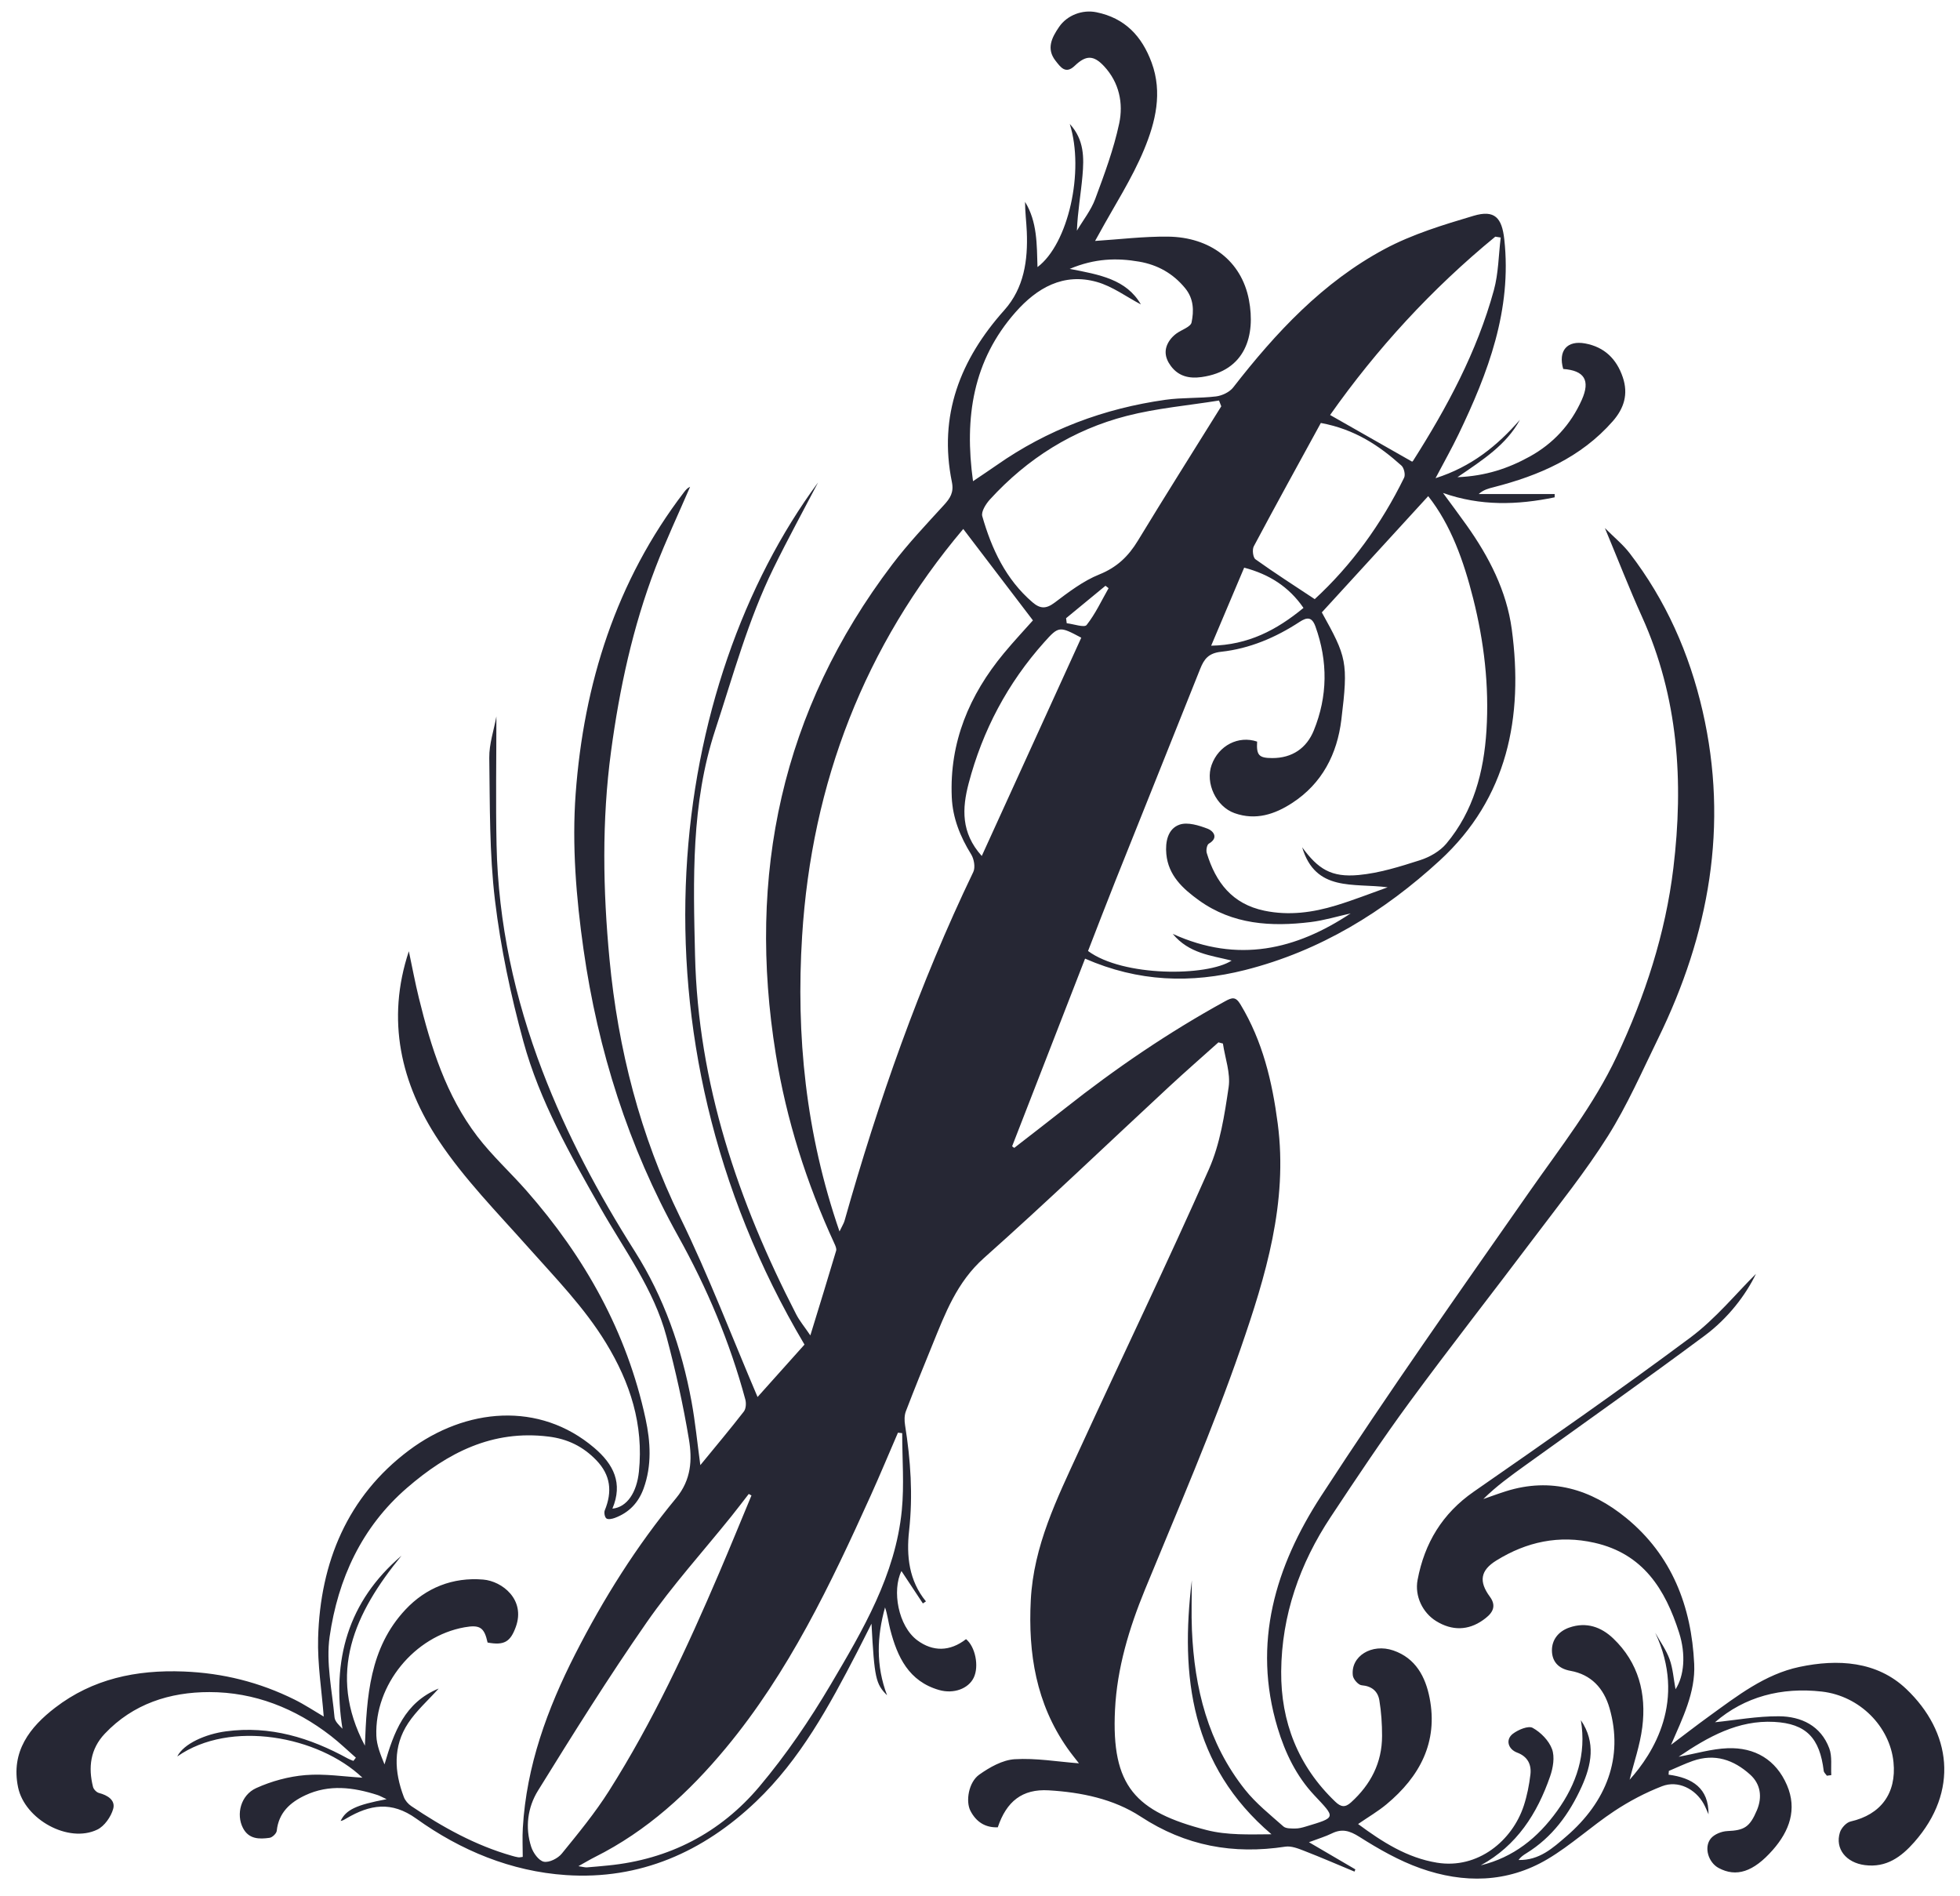 <?xml version="1.0" encoding="utf-8"?>
<!-- Generator: Adobe Illustrator 17.1.0, SVG Export Plug-In . SVG Version: 6.00 Build 0)  -->
<!DOCTYPE svg PUBLIC "-//W3C//DTD SVG 1.1//EN" "http://www.w3.org/Graphics/SVG/1.1/DTD/svg11.dtd">
<svg version="1.1" id="Layer_1" xmlns="http://www.w3.org/2000/svg" xmlns:xlink="http://www.w3.org/1999/xlink" x="0px" y="0px"
	 viewBox="0 0 190 183.76" enable-background="new 0 0 190 183.76" xml:space="preserve">
<path fill="#262734" d="M161.749,172.008c2.299,0.305,3.894,1.302,3.873,3.843c-0.152-0.335-0.282-0.682-0.46-1.003
	c-0.813-1.469-2.499-2.318-4.043-1.721c-1.617,0.626-3.189,1.455-4.636,2.414c-2.213,1.467-4.193,3.305-6.468,4.654
	c-3.897,2.312-8.139,2.37-12.319,0.887c-2.076-0.736-4.048-1.862-5.918-3.047c-0.956-0.605-1.692-0.815-2.683-0.327
	c-0.605,0.298-1.263,0.49-2.207,0.846c1.659,0.971,3.079,1.802,4.499,2.633c-0.028,0.072-0.056,0.145-0.084,0.217
	c-1.623-0.675-3.236-1.375-4.874-2.011c-0.581-0.226-1.253-0.495-1.831-0.407c-5.046,0.769-9.662-0.06-14.02-2.913
	c-2.625-1.718-5.781-2.362-8.922-2.547c-2.556-0.15-4.088,1.068-4.932,3.584c-1.22,0.045-2.093-0.525-2.649-1.592
	c-0.485-0.932-0.179-2.783,0.851-3.512c1.009-0.715,2.255-1.423,3.436-1.495c2.06-0.126,4.151,0.239,6.23,0.398
	c-0.319-0.416-0.746-0.929-1.127-1.475c-3.02-4.323-3.808-9.155-3.543-14.334c0.269-5.272,2.537-9.835,4.661-14.46
	c4.187-9.117,8.552-18.153,12.612-27.325c1.087-2.456,1.511-5.256,1.907-7.946c0.199-1.352-0.346-2.813-0.555-4.225
	c-0.145-0.038-0.289-0.076-0.434-0.115c-1.588,1.424-3.197,2.827-4.761,4.277c-5.985,5.547-11.874,11.201-17.969,16.624
	c-2.628,2.338-3.755,5.363-4.998,8.414c-0.873,2.143-1.748,4.285-2.573,6.446c-0.152,0.397-0.147,0.898-0.079,1.329
	c0.542,3.405,0.776,6.802,0.391,10.259c-0.269,2.416-0.016,4.824,1.635,6.835c-0.099,0.066-0.197,0.132-0.296,0.198
	c-0.706-1.066-1.412-2.132-2.079-3.141c-0.927,1.882-0.326,5.34,1.55,6.724c1.484,1.094,3.137,1.103,4.712-0.123
	c0.9,0.736,1.278,2.628,0.746,3.733c-0.515,1.07-1.941,1.603-3.359,1.197c-2.945-0.844-4.048-3.205-4.738-5.871
	c-0.181-0.698-0.256-1.424-0.501-2.134c-0.791,2.82-0.895,5.635,0.196,8.517c-1.102-1.1-1.223-1.659-1.509-6.938
	c-0.549,1.083-0.972,1.936-1.409,2.781c-2.694,5.201-5.491,10.365-9.777,14.452c-5.126,4.889-11.266,7.612-18.432,7.131
	c-5.313-0.357-10.198-2.379-14.506-5.468c-2.425-1.739-4.508-1.353-6.768-0.031c-0.11,0.064-0.22,0.132-0.335,0.186
	c-0.073,0.034-0.156,0.047-0.236,0.068c0.519-1.078,1.483-1.553,4.458-2.11c-0.44-0.204-0.652-0.331-0.882-0.405
	c-2.337-0.75-4.685-1.06-7.005,0.028c-1.465,0.687-2.576,1.681-2.762,3.442c-0.027,0.258-0.427,0.641-0.695,0.679
	c-1.002,0.142-2.016,0.14-2.581-0.954c-0.679-1.313-0.224-3.182,1.286-3.867c1.484-0.673,3.153-1.126,4.776-1.259
	c1.862-0.153,3.762,0.152,5.517,0.251c-4.235-4.031-12.816-5.66-17.948-2.054c0.62-1.247,2.75-2.173,4.713-2.436
	c4.297-0.575,8.144,0.615,11.834,2.637c0.167,0.092,0.352,0.152,0.528,0.227c0.08-0.104,0.161-0.208,0.241-0.312
	c-0.806-0.706-1.579-1.455-2.424-2.11c-3.464-2.685-7.414-4.247-11.779-4.248c-3.828-0.001-7.391,1.128-10.14,4.036
	c-1.396,1.477-1.617,3.257-1.138,5.155c0.059,0.236,0.343,0.527,0.575,0.587c0.844,0.218,1.618,0.705,1.378,1.548
	c-0.217,0.765-0.845,1.666-1.536,2.001c-2.807,1.36-7.032-0.99-7.681-4.092c-0.728-3.484,1.159-5.854,3.592-7.723
	c3.627-2.787,7.853-3.687,12.451-3.507c3.825,0.15,7.364,1.042,10.746,2.717c0.993,0.492,1.922,1.112,2.839,1.65
	c-0.194-2.53-0.614-5.082-0.544-7.621c0.203-7.338,2.86-13.726,8.793-18.173c5.519-4.136,12.653-4.775,17.965-0.26
	c1.894,1.609,2.806,3.441,1.769,5.902c1.419-0.135,2.363-1.571,2.57-3.584c0.468-4.561-0.842-8.62-3.19-12.472
	c-2.107-3.456-4.909-6.31-7.571-9.304c-2.975-3.347-6.16-6.585-8.626-10.288c-3.689-5.537-5.131-11.714-2.915-18.377
	c0.322,1.514,0.605,3.037,0.974,4.539c1.172,4.769,2.637,9.443,5.662,13.404c1.433,1.876,3.206,3.489,4.771,5.269
	c5.646,6.426,9.73,13.693,11.54,22.107c0.477,2.219,0.622,4.52-0.192,6.758c-0.504,1.384-1.417,2.334-2.783,2.844
	c-0.256,0.096-0.644,0.179-0.819,0.055c-0.164-0.117-0.25-0.566-0.161-0.784c0.741-1.807,0.579-3.417-0.826-4.867
	c-1.279-1.321-2.76-2.054-4.624-2.285c-5.449-0.677-9.789,1.57-13.72,4.971c-4.402,3.807-6.691,8.825-7.501,14.42
	c-0.367,2.534,0.24,5.215,0.474,7.823c0.036,0.398,0.442,0.763,0.77,1.104c-1.054-6.648,0.514-12.327,5.723-16.772
	c-4.547,5.543-7.254,11.401-3.549,18.413c0.181-4.723,0.436-9.459,3.93-13.187c1.983-2.116,4.592-3.163,7.544-2.912
	c1.832,0.156,4.112,1.937,3.158,4.58c-0.525,1.452-1.117,1.82-2.738,1.523c-0.323-1.469-0.744-1.746-2.244-1.477
	c-4.853,0.87-8.717,5.574-8.539,10.51c0.034,0.937,0.417,1.86,0.791,2.777c0.905-3.108,1.942-5.994,5.253-7.352
	c-1.032,1.149-2.158,2.142-2.958,3.351c-1.491,2.255-1.35,4.723-0.419,7.169c0.128,0.337,0.417,0.671,0.72,0.875
	c3.035,2.04,6.209,3.808,9.756,4.816c0.204,0.058,0.411,0.118,0.62,0.148c0.122,0.017,0.253-0.023,0.428-0.042
	c0-0.938-0.047-1.874,0.008-2.804c0.351-6.022,2.377-11.55,5.083-16.858c2.739-5.372,5.938-10.469,9.782-15.115
	c1.472-1.779,1.564-3.728,1.238-5.69c-0.557-3.353-1.3-6.687-2.179-9.972c-1.226-4.582-4.077-8.38-6.38-12.431
	c-2.947-5.184-5.91-10.388-7.489-16.159c-1.227-4.485-2.202-9.085-2.755-13.697c-0.546-4.559-0.487-9.197-0.552-13.802
	c-0.019-1.336,0.448-2.68,0.69-4.011c0,4.162-0.072,8.31,0.016,12.454c0.161,7.565,1.752,14.864,4.446,21.916
	c2.35,6.151,5.43,11.917,8.963,17.488c2.804,4.422,4.54,9.374,5.492,14.55c0.359,1.953,0.551,3.937,0.853,6.161
	c1.522-1.859,2.904-3.502,4.218-5.197c0.209-0.27,0.24-0.808,0.144-1.165c-1.499-5.553-3.699-10.78-6.515-15.836
	c-4.815-8.645-7.782-18.024-9.173-27.802c-0.707-4.968-1.127-10.09-0.76-15.075c0.785-10.641,3.907-20.605,10.511-29.234
	c0.157-0.205,0.322-0.404,0.584-0.516c-1.127,2.616-2.344,5.198-3.362,7.856c-2.197,5.736-3.481,11.695-4.301,17.783
	c-0.906,6.724-0.787,13.449-0.15,20.154c0.828,8.709,2.966,17.07,6.845,25.007c2.774,5.675,5.024,11.607,7.507,17.421
	c1.375-1.535,2.967-3.313,4.549-5.08c-17.924-30.224-13.043-64.105,1.314-83.557c-1.392,2.668-2.924,5.462-4.324,8.321
	c-2.454,5.009-3.905,10.379-5.639,15.658c-2.355,7.17-2.134,14.506-1.961,21.84c0.291,12.417,4.172,23.874,9.807,34.809
	c0.324,0.629,0.79,1.183,1.371,2.039c0.9-2.935,1.716-5.567,2.5-8.208c0.06-0.203-0.074-0.489-0.175-0.71
	c-2.703-5.863-4.647-11.986-5.674-18.34c-2.806-17.355,0.55-33.315,11.288-47.465c1.531-2.018,3.286-3.872,4.999-5.745
	c0.615-0.673,0.989-1.232,0.783-2.242c-1.313-6.456,0.802-11.873,5.085-16.666c1.909-2.136,2.293-4.83,2.176-7.6
	c-0.04-0.962-0.169-1.919-0.169-2.892c1.191,1.937,1.138,4.124,1.207,6.321c2.976-2.231,4.579-9.288,3.127-13.874
	c1.415,1.533,1.384,3.294,1.232,5.03c-0.153,1.739-0.468,3.464-0.54,5.317c0.603-1.021,1.37-1.98,1.776-3.074
	c0.892-2.399,1.792-4.825,2.324-7.317c0.417-1.955,0.001-3.968-1.456-5.538c-1.026-1.105-1.767-1.096-2.853-0.054
	c-0.895,0.859-1.385,0.114-1.846-0.466c-0.935-1.175-0.387-2.255,0.325-3.296c0.781-1.142,2.261-1.705,3.625-1.426
	c2.757,0.563,4.4,2.307,5.347,4.874c1.079,2.925,0.371,5.773-0.719,8.408c-1.184,2.862-2.909,5.5-4.399,8.235
	c-0.158,0.29-0.322,0.576-0.362,0.648c2.308-0.147,4.688-0.444,7.065-0.418c4.09,0.045,7.128,2.349,7.849,6.13
	c0.651,3.417-0.313,6.885-4.595,7.482c-1.171,0.163-2.227-0.056-2.983-1.086c-0.599-0.816-0.687-1.645-0.093-2.49
	c0.169-0.24,0.389-0.457,0.625-0.633c0.506-0.376,1.394-0.644,1.486-1.088c0.23-1.112,0.22-2.286-0.615-3.308
	c-1.177-1.442-2.681-2.275-4.466-2.583c-2.157-0.373-4.297-0.322-6.733,0.702c2.91,0.561,5.489,1.009,6.9,3.445
	c-1.398-0.734-2.754-1.754-4.277-2.181c-3.233-0.906-5.798,0.577-7.879,2.939c-4.11,4.664-4.976,10.169-4.116,16.376
	c0.891-0.603,1.594-1.065,2.282-1.547c4.936-3.461,10.429-5.505,16.371-6.343c1.616-0.228,3.276-0.132,4.899-0.327
	c0.591-0.071,1.314-0.414,1.67-0.872c4.132-5.314,8.689-10.207,14.677-13.413c2.686-1.438,5.689-2.349,8.629-3.223
	c2.049-0.609,2.745,0.198,2.973,2.284c0.751,6.843-1.57,12.941-4.444,18.914c-0.648,1.346-1.385,2.648-2.221,4.235
	c3.496-1.113,5.993-3.152,8.181-5.663c-1.312,2.423-3.562,3.868-6.057,5.567c2.748-0.113,4.926-0.856,6.989-1.991
	c2.302-1.267,4-3.116,5.065-5.507c0.846-1.9,0.246-2.84-1.801-2.992c-0.507-1.76,0.37-2.804,2.144-2.47
	c1.85,0.349,3.028,1.491,3.631,3.274c0.555,1.642,0.12,3.02-0.983,4.274c-3.083,3.507-7.134,5.254-11.531,6.38
	c-0.489,0.125-0.98,0.239-1.454,0.664c2.456,0,4.911,0,7.367,0c-0.002,0.106-0.004,0.213-0.006,0.319
	c-3.601,0.745-7.176,0.866-10.822-0.425c0.77,1.051,1.553,2.092,2.307,3.155c2.158,3.041,3.859,6.35,4.358,10.042
	c1.15,8.507-0.407,16.386-6.969,22.418c-5.413,4.975-11.61,8.785-18.879,10.625c-5.249,1.328-10.353,1.155-15.514-1.103
	c-2.379,6.119-4.726,12.153-7.072,18.188c0.068,0.052,0.136,0.104,0.204,0.156c1.637-1.272,3.283-2.534,4.909-3.819
	c4.902-3.875,10.046-7.383,15.53-10.392c0.683-0.375,1.024-0.473,1.492,0.303c2.152,3.566,3.079,7.469,3.614,11.558
	c1,7.639-1.171,14.781-3.588,21.768c-2.739,7.919-6.097,15.626-9.28,23.387c-1.542,3.759-2.709,7.623-2.907,11.655
	c-0.364,7.402,1.961,9.884,8.89,11.66c1.988,0.51,4.131,0.42,6.278,0.406c-7.822-6.658-8.848-15.309-7.722-24.609
	c0,1.601-0.057,3.204,0.01,4.802c0.239,5.644,1.559,10.964,5.141,15.476c1.061,1.336,2.436,2.429,3.724,3.57
	c0.252,0.223,0.764,0.199,1.157,0.202c0.335,0.003,0.68-0.089,1.006-0.187c2.998-0.904,2.908-0.823,0.818-3.054
	c-1.713-1.829-2.803-4.07-3.537-6.502c-2.487-8.235-0.196-15.693,4.213-22.481c6.501-10.01,13.394-19.767,20.235-29.552
	c2.979-4.261,6.204-8.344,8.435-13.087c2.733-5.812,4.712-11.866,5.48-18.241c1.006-8.344,0.489-16.539-3.044-24.349
	c-1.228-2.713-2.305-5.495-3.596-8.594c0.93,0.934,1.762,1.608,2.397,2.434c3.509,4.559,5.791,9.713,7.074,15.295
	c2.554,11.113,0.631,21.647-4.31,31.75c-1.56,3.19-2.992,6.475-4.876,9.468c-2.169,3.447-4.743,6.643-7.198,9.905
	c-3.985,5.295-8.081,10.508-12.004,15.847c-2.669,3.633-5.171,7.393-7.662,11.153c-3,4.529-4.758,9.534-4.8,14.978
	c-0.038,4.876,1.641,9.173,5.243,12.618c0.556,0.532,0.961,0.579,1.525,0.069c1.912-1.73,3.01-3.845,3.011-6.444
	c0.001-1.152-0.074-2.317-0.263-3.452c-0.145-0.873-0.728-1.377-1.717-1.457c-0.32-0.026-0.81-0.583-0.853-0.942
	c-0.227-1.875,1.839-3.147,3.923-2.431c2.172,0.746,3.117,2.559,3.517,4.594c0.842,4.295-0.952,7.63-4.176,10.315
	c-0.82,0.683-1.756,1.227-2.754,1.914c2.36,1.745,4.753,3.275,7.645,3.747c3.972,0.648,7.312-2.14,8.419-5.53
	c0.317-0.971,0.518-1.995,0.64-3.011c0.116-0.975-0.269-1.749-1.28-2.127c-0.894-0.334-1.155-1.269-0.417-1.83
	c0.518-0.394,1.495-0.803,1.917-0.57c0.786,0.433,1.573,1.235,1.876,2.061c0.279,0.76,0.1,1.815-0.184,2.634
	c-1.252,3.617-3.227,6.711-6.726,8.629c3.173-0.771,5.526-2.666,7.399-5.266c1.895-2.631,2.856-5.5,2.307-8.803
	c1.472,2.172,1.023,4.351,0.073,6.451c-1.185,2.618-2.841,4.897-5.349,6.443c-0.291,0.179-0.572,0.375-0.768,0.657
	c2.018,0.051,3.335-1.169,4.65-2.303c3.878-3.343,5.544-7.646,4.172-12.413c-0.557-1.935-1.785-3.261-3.787-3.618
	c-1.215-0.217-1.791-0.944-1.797-1.98c-0.006-1.033,0.633-1.85,1.685-2.215c1.65-0.573,3.091-0.061,4.263,1.06
	c2.452,2.345,3.223,5.344,2.81,8.607c-0.222,1.75-0.821,3.451-1.227,5.082c2.294-2.55,5.563-7.689,2.482-14.246
	c0.474,0.851,1.063,1.66,1.391,2.564c0.324,0.892,0.385,1.879,0.578,2.914c0.83-1.277,1.026-3.361,0.342-5.498
	c-1.339-4.182-3.469-7.632-8.2-8.7c-3.446-0.778-6.573-0.096-9.502,1.712c-1.562,0.964-1.728,2.035-0.634,3.519
	c0.796,1.079,0.021,1.773-0.662,2.258c-1.438,1.021-3.004,1.057-4.551,0.101c-1.301-0.804-2.096-2.414-1.798-3.991
	c0.673-3.568,2.394-6.432,5.451-8.555c7.047-4.895,14.095-9.798,20.976-14.921c2.49-1.854,4.506-4.345,6.375-6.188
	c-0.987,2.048-2.699,4.299-4.966,5.985c-5.751,4.277-11.61,8.408-17.427,12.597c-1.384,0.997-2.77,1.991-4.035,3.244
	c0.731-0.253,1.456-0.524,2.193-0.756c4.38-1.379,8.258-0.187,11.654,2.589c4.433,3.625,6.333,8.582,6.594,14.156
	c0.129,2.762-1.129,5.251-2.246,7.834c1.231-0.926,2.447-1.873,3.696-2.775c2.715-1.962,5.398-4.067,8.75-4.776
	c3.713-0.786,7.513-0.563,10.353,2.134c4.393,4.173,5.118,9.919,0.787,14.841c-1.267,1.44-2.715,2.505-4.8,2.234
	c-1.81-0.235-2.907-1.579-2.416-3.166c0.133-0.432,0.623-0.968,1.039-1.062c2.923-0.664,4.46-2.731,4.156-5.751
	c-0.345-3.433-3.258-6.421-6.949-6.841c-3.909-0.444-7.488,0.492-10.355,2.973c1.958-0.199,4.078-0.592,6.195-0.579
	c2.163,0.013,4.066,0.912,4.886,3.115c0.29,0.779,0.142,1.721,0.194,2.589c-0.143,0.019-0.287,0.038-0.43,0.057
	c-0.105-0.156-0.285-0.303-0.305-0.469c-0.386-3.171-1.679-4.581-4.806-4.748c-3.491-0.186-6.392,1.437-9.259,3.381
	c1.676-0.306,3.207-0.771,4.753-0.828c2.636-0.097,4.686,1.111,5.746,3.573c1.013,2.353,0.24,4.454-1.367,6.282
	c-1.885,2.145-3.547,2.671-5.257,1.751c-0.987-0.531-1.453-2.007-0.752-2.86c0.337-0.411,1.046-0.692,1.6-0.716
	c1.638-0.069,2.175-0.378,2.869-2.027c0.54-1.284,0.345-2.536-0.647-3.435c-1.603-1.453-3.444-2.085-5.579-1.334
	c-0.787,0.277-1.544,0.642-2.314,0.967C161.772,171.762,161.761,171.885,161.749,172.008z M130.929,88.531
	c-1.288,0.286-2.563,0.678-3.866,0.838c-3.833,0.471-7.57,0.252-10.851-2.114c-1.552-1.119-2.957-2.403-3.15-4.481
	c-0.109-1.176,0.139-2.445,1.278-2.845c0.784-0.276,1.885,0.072,2.745,0.4c0.478,0.182,1.116,0.849,0.097,1.442
	c-0.187,0.109-0.282,0.636-0.201,0.903c0.865,2.847,2.464,4.944,5.588,5.595c2.393,0.498,4.696,0.176,6.967-0.516
	c1.683-0.512,3.323-1.163,4.982-1.752c-3.322-0.433-6.99,0.472-8.287-3.877c1.543,2.105,2.809,2.935,5.484,2.685
	c2.011-0.188,4.003-0.816,5.943-1.437c0.931-0.298,1.925-0.863,2.543-1.599c2.644-3.153,3.643-6.96,3.895-10.979
	c0.271-4.328-0.231-8.596-1.291-12.795c-0.916-3.627-2.152-7.117-4.357-9.91c-3.428,3.745-6.839,7.472-10.312,11.266
	c2.398,4.326,2.58,4.788,1.892,10.408c-0.405,3.314-1.855,6.166-4.753,8.057c-1.702,1.111-3.548,1.721-5.597,0.994
	c-1.788-0.634-2.862-2.913-2.223-4.68c0.682-1.885,2.607-2.869,4.409-2.255c-0.079,1.322,0.175,1.592,1.458,1.596
	c1.948,0.007,3.342-0.967,4.038-2.68c1.344-3.305,1.377-6.686,0.159-10.069c-0.337-0.937-0.802-0.932-1.538-0.45
	c-2.319,1.521-4.856,2.595-7.601,2.895c-1.232,0.135-1.655,0.704-2.036,1.659c-2.738,6.872-5.5,13.735-8.243,20.606
	c-0.899,2.252-1.763,4.518-2.628,6.738c3.399,2.517,11.548,2.476,13.92,0.929c-2.021-0.506-4.124-0.681-5.711-2.589
	C120.016,93.396,125.641,92.041,130.929,88.531z M93.376,51.269c-9.556,11.319-14.69,24.599-15.62,39.455
	c-0.602,9.618,0.343,19.128,3.625,28.634c0.274-0.575,0.419-0.792,0.486-1.031c3.275-11.598,7.254-22.934,12.483-33.813
	c0.214-0.444,0.072-1.255-0.208-1.707c-1.061-1.711-1.791-3.526-1.878-5.531c-0.233-5.332,1.695-9.912,5.046-13.954
	c0.974-1.175,2.02-2.29,2.821-3.193C97.842,57.126,95.659,54.262,93.376,51.269z M118.388,39.38
	c-0.073-0.186-0.146-0.372-0.219-0.559c-2.987,0.481-6.03,0.741-8.947,1.491c-5.196,1.336-9.619,4.117-13.25,8.088
	c-0.396,0.433-0.878,1.189-0.751,1.633c0.908,3.176,2.28,6.117,4.865,8.341c0.742,0.638,1.316,0.662,2.144,0.039
	c1.365-1.028,2.773-2.107,4.335-2.735c1.709-0.686,2.82-1.757,3.741-3.274C112.958,48.036,115.689,43.718,118.388,39.38z
	 M87.458,138.907c-0.137-0.015-0.275-0.031-0.412-0.046c-0.879,2.034-1.73,4.08-2.642,6.099c-3.89,8.608-7.948,17.123-14.042,24.466
	c-3.577,4.31-7.642,8.041-12.704,10.572c-0.458,0.229-0.897,0.496-1.587,0.88c0.486,0.073,0.65,0.129,0.809,0.117
	c0.687-0.051,1.373-0.118,2.059-0.185c5.923-0.578,10.896-3.163,14.68-7.655c2.585-3.07,4.876-6.441,6.919-9.901
	c3.107-5.264,6.265-10.592,6.882-16.867C87.661,143.915,87.458,141.401,87.458,138.907z M72.846,144.946
	c-0.087-0.049-0.175-0.097-0.262-0.146c-0.563,0.724-1.116,1.456-1.69,2.171c-2.749,3.418-5.708,6.689-8.207,10.28
	c-3.697,5.311-7.132,10.809-10.54,16.313c-0.996,1.609-1.265,3.566-0.648,5.452c0.188,0.575,0.726,1.328,1.221,1.429
	c0.517,0.106,1.363-0.322,1.738-0.783c1.601-1.968,3.225-3.943,4.579-6.081c4.236-6.685,7.563-13.844,10.669-21.107
	C70.776,149.974,71.801,147.456,72.846,144.946z M145.477,23.021c-0.175-0.027-0.35-0.055-0.525-0.082
	c-6.169,5.061-11.505,10.885-16.014,17.284c2.71,1.542,5.299,3.014,7.939,4.516c-0.037,0.024,0.061-0.007,0.103-0.073
	c3.298-5.186,6.197-10.573,7.832-16.532C145.263,26.492,145.268,24.729,145.477,23.021z M128.041,40.996
	c-2.18,3.987-4.371,7.957-6.501,11.958c-0.168,0.316-0.079,1.081,0.164,1.255c1.834,1.314,3.737,2.531,5.744,3.862
	c3.551-3.267,6.458-7.262,8.665-11.77c0.143-0.291-0.008-0.95-0.259-1.175C133.7,43.193,131.338,41.605,128.041,40.996z
	 M95.172,82.964c3.272-7.177,6.461-14.171,9.645-21.155c-2.11-1.126-2.184-1.137-3.586,0.431c-3.554,3.973-5.986,8.565-7.336,13.709
	C93.27,78.333,93.138,80.712,95.172,82.964z M126.359,58.922c-1.416-2.057-3.324-3.261-5.75-3.902
	c-1.063,2.512-2.101,4.963-3.201,7.564C120.991,62.516,123.739,61.079,126.359,58.922z M103.345,59.919
	c0.021,0.163,0.042,0.325,0.063,0.488c0.664,0.075,1.707,0.449,1.926,0.172c0.852-1.078,1.443-2.362,2.131-3.569
	c-0.1-0.078-0.2-0.157-0.301-0.235C105.892,57.823,104.618,58.871,103.345,59.919z"/>
</svg>
